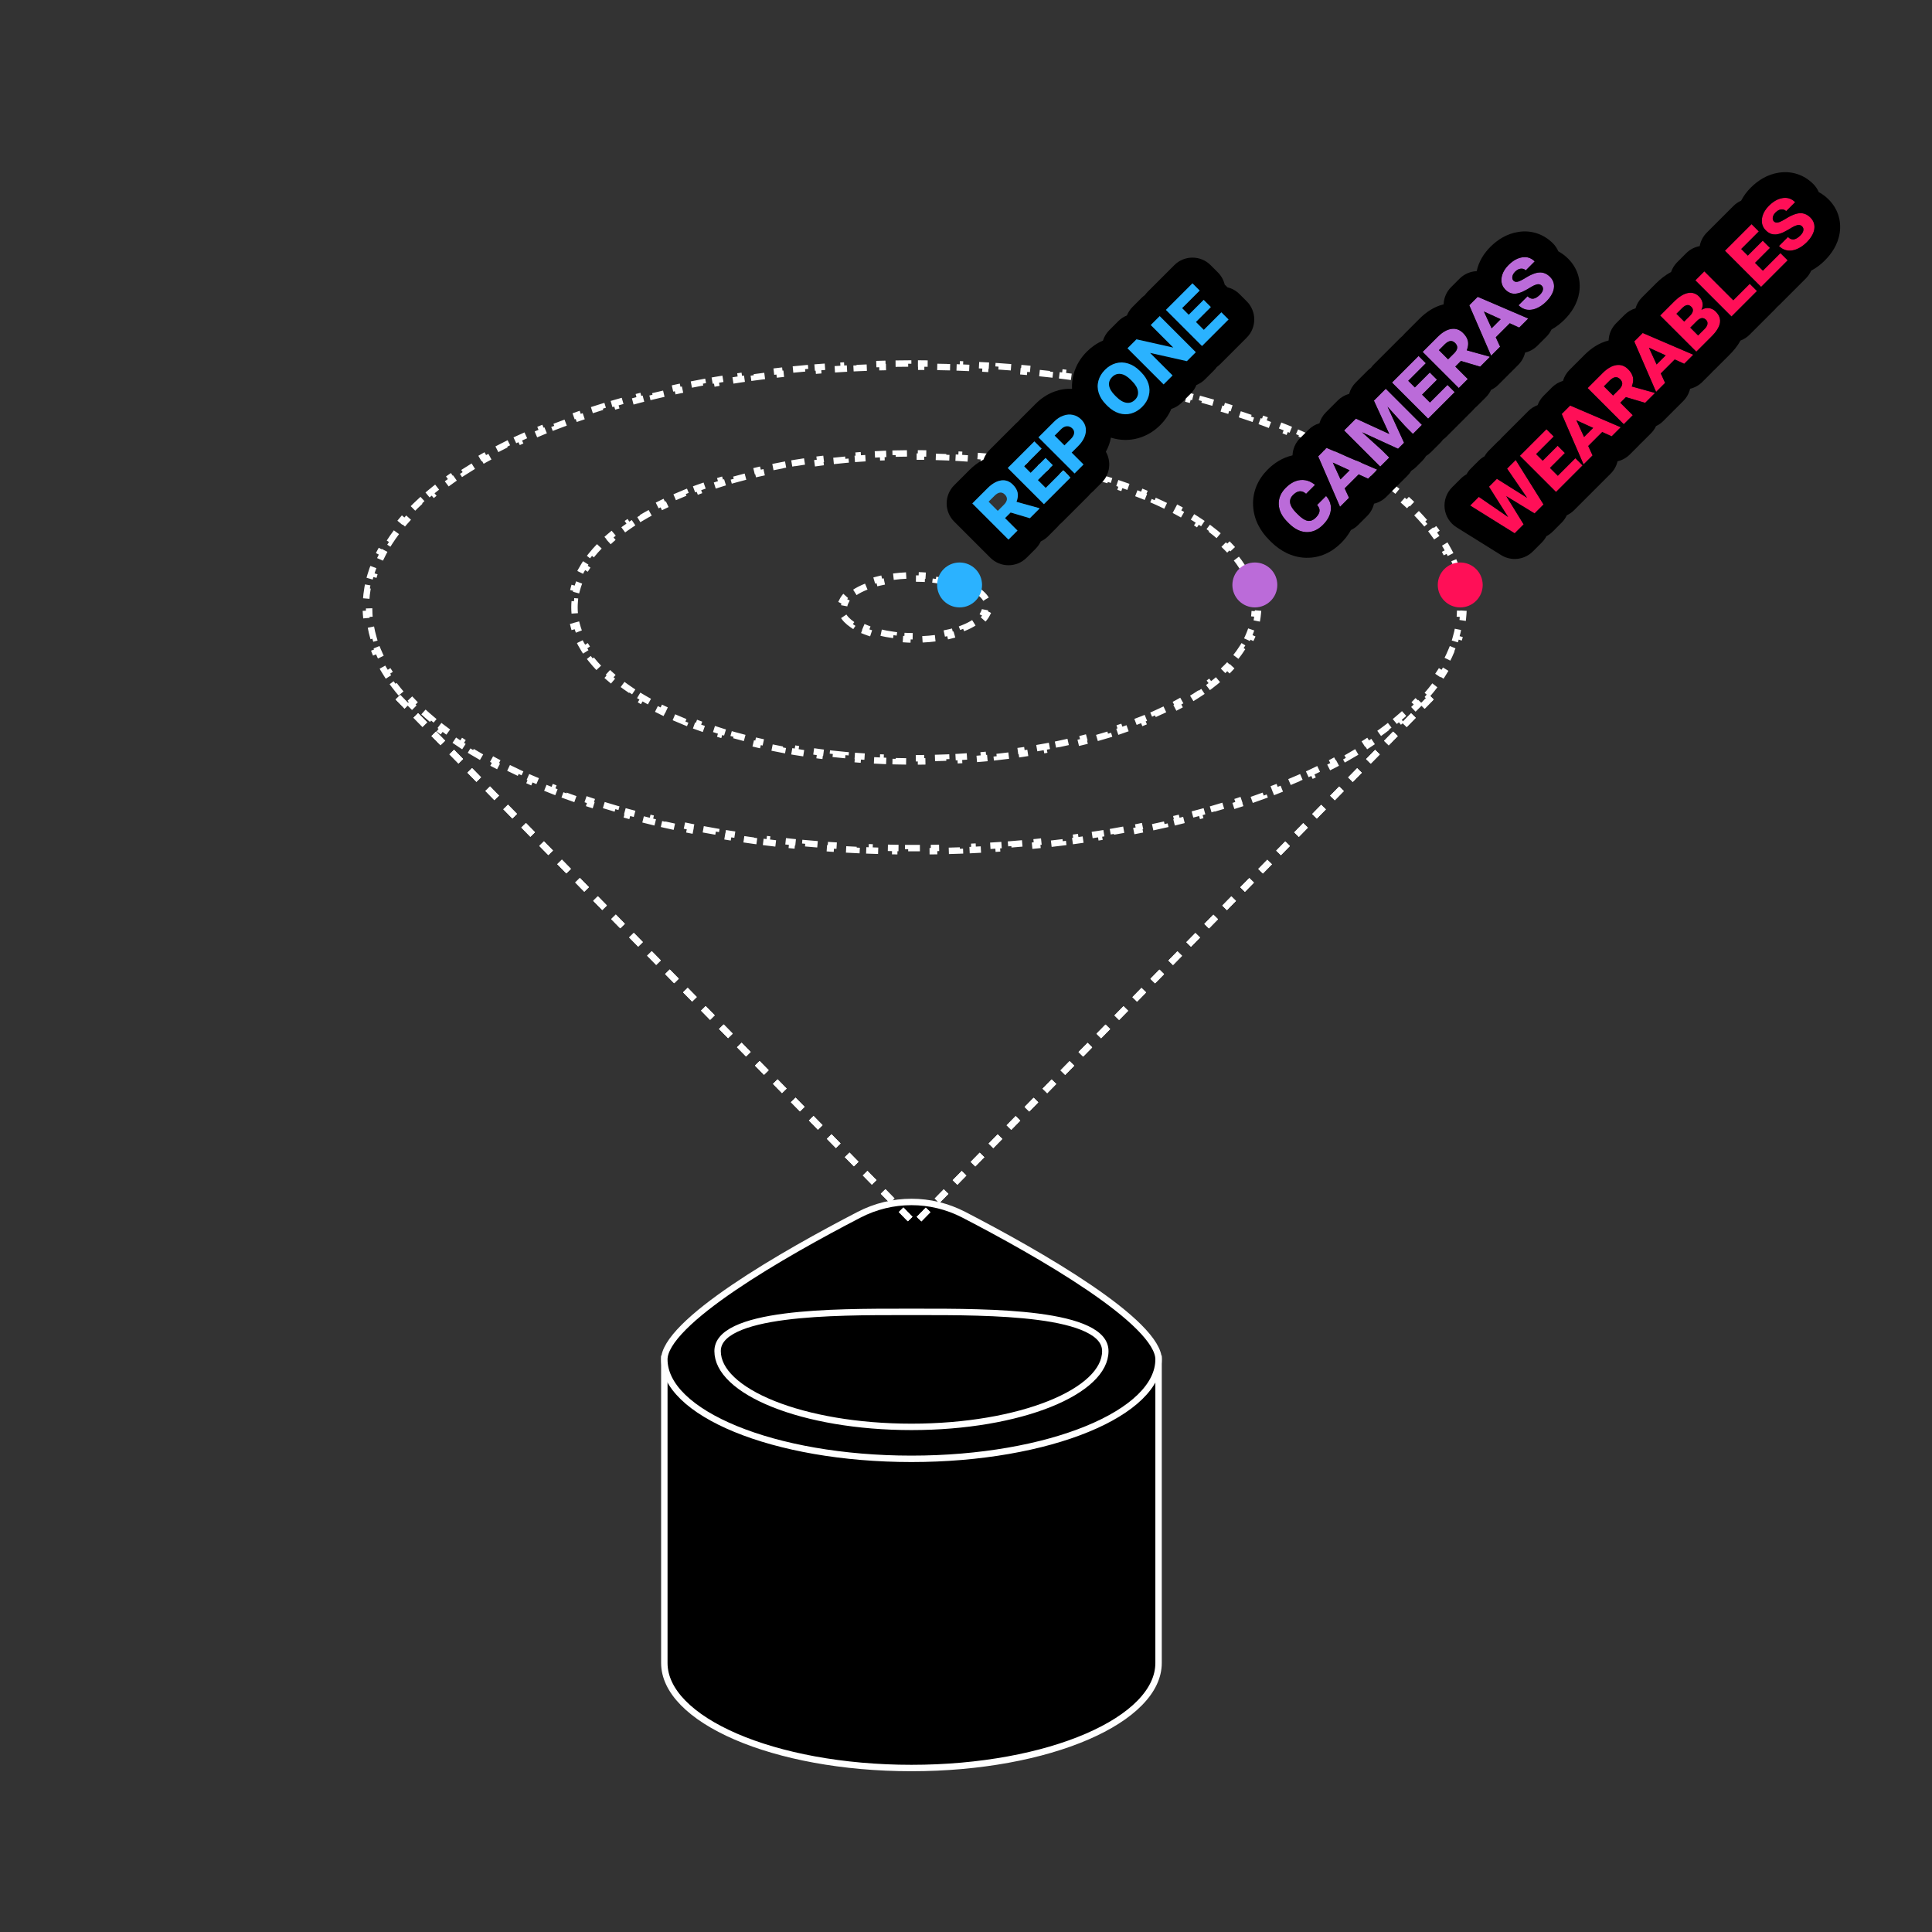 <svg width="250" height="250" viewBox="0 0 250 250" fill="none" xmlns="http://www.w3.org/2000/svg">
<rect x="0" y="0" width="250" height="250" fill="#333333" stroke="none"/>
<path d="M149.918 215.187C149.918 216.982 149.078 218.726 147.49 220.349C145.901 221.975 143.581 223.458 140.681 224.712C134.882 227.219 126.843 228.781 117.941 228.781C109.039 228.781 100.999 227.219 95.201 224.712C92.301 223.458 89.981 221.975 88.391 220.349C86.804 218.726 85.964 216.982 85.964 215.187V175.819H149.918V215.187Z" fill="black" stroke="white" stroke-width="0.831"/>
<path d="M149.918 175.9C149.918 177.587 149.086 179.234 147.498 180.774C145.91 182.315 143.589 183.721 140.688 184.911C134.887 187.291 126.845 188.772 117.941 188.772C109.036 188.772 100.994 187.291 95.194 184.911C92.293 183.721 89.972 182.315 88.383 180.774C86.796 179.234 85.964 177.587 85.964 175.9C85.964 175.361 86.174 174.734 86.606 174.021C87.036 173.312 87.67 172.545 88.476 171.736C90.088 170.119 92.348 168.375 94.922 166.625C100.066 163.129 106.403 159.653 111.159 157.19C115.427 154.979 120.455 154.979 124.723 157.19C129.479 159.653 135.816 163.129 140.96 166.625C143.534 168.375 145.794 170.119 147.406 171.736C148.212 172.545 148.846 173.312 149.276 174.021C149.708 174.734 149.918 175.361 149.918 175.9Z" fill="black" stroke="white" stroke-width="0.831"/>
<path d="M143.026 174.831C143.026 176.092 142.391 177.334 141.152 178.508C139.912 179.683 138.097 180.76 135.818 181.673C131.264 183.499 124.944 184.637 117.942 184.637C110.939 184.637 104.619 183.499 100.065 181.673C97.786 180.76 95.971 179.683 94.731 178.508C93.492 177.334 92.857 176.092 92.857 174.831C92.857 173.659 93.66 172.719 95.232 171.966C96.8 171.216 99.019 170.713 101.584 170.382C106.444 169.753 112.404 169.756 117.179 169.757C117.437 169.758 117.691 169.758 117.942 169.758C118.192 169.758 118.446 169.758 118.704 169.757C123.479 169.756 129.439 169.753 134.299 170.382C136.864 170.713 139.083 171.216 140.651 171.966C142.223 172.719 143.026 173.659 143.026 174.831Z" fill="black" stroke="white" stroke-width="0.831"/>
<path d="M126.413 76.367C127.005 76.77 127.441 77.221 127.685 77.703L127.314 77.89C127.434 78.127 127.492 78.363 127.492 78.599C127.492 78.835 127.434 79.071 127.314 79.307L127.685 79.495C127.441 79.977 127.005 80.427 126.413 80.83L126.179 80.487C125.747 80.781 125.218 81.054 124.605 81.295L124.757 81.681C124.216 81.894 123.62 82.079 122.978 82.234L122.881 81.83C122.319 81.966 121.719 82.077 121.091 82.16L121.145 82.572C120.549 82.651 119.928 82.705 119.288 82.732L119.271 82.317C118.97 82.33 118.665 82.336 118.356 82.336C118.047 82.336 117.742 82.33 117.442 82.317L117.424 82.732C116.785 82.705 116.163 82.651 115.567 82.572L115.622 82.16C114.993 82.077 114.394 81.966 113.832 81.83L113.734 82.234C113.093 82.079 112.496 81.894 111.956 81.681L112.107 81.295C111.495 81.054 110.965 80.781 110.533 80.487L110.3 80.83C109.708 80.427 109.271 79.977 109.028 79.495L109.398 79.307C109.279 79.071 109.22 78.835 109.22 78.599C109.22 78.363 109.279 78.127 109.398 77.89L109.028 77.703C109.271 77.221 109.708 76.77 110.3 76.367L110.533 76.71C110.965 76.416 111.495 76.144 112.107 75.903L111.956 75.516C112.496 75.304 113.093 75.118 113.734 74.964L113.832 75.367C114.394 75.232 114.993 75.121 115.622 75.037L115.567 74.626C116.163 74.547 116.785 74.492 117.424 74.465L117.442 74.88C117.742 74.868 118.047 74.861 118.356 74.861C118.665 74.861 118.97 74.868 119.271 74.88L119.288 74.465C119.928 74.492 120.549 74.547 121.145 74.626L121.091 75.037C121.719 75.121 122.319 75.232 122.881 75.367L122.978 74.964C123.62 75.118 124.216 75.304 124.757 75.516L124.605 75.903C125.218 76.144 125.747 76.416 126.179 76.71L126.413 76.367Z" stroke="white" stroke-width="0.831" stroke-dasharray="1.66 1.66"/>
<path d="M162.465 76.172C162.609 76.702 162.706 77.238 162.755 77.78L162.341 77.817C162.364 78.076 162.376 78.337 162.376 78.599C162.376 78.86 162.364 79.121 162.341 79.38L162.755 79.417C162.706 79.959 162.609 80.496 162.465 81.026L162.064 80.917C161.93 81.415 161.752 81.909 161.532 82.396L161.911 82.567C161.692 83.053 161.434 83.532 161.138 84.005L160.786 83.784C160.512 84.222 160.203 84.654 159.862 85.081L160.186 85.34C159.854 85.755 159.492 86.163 159.102 86.564L158.804 86.275C158.442 86.647 158.053 87.014 157.64 87.375L157.913 87.688C157.512 88.039 157.088 88.384 156.642 88.722L156.391 88.392C155.972 88.71 155.533 89.023 155.075 89.33L155.306 89.675C154.862 89.972 154.4 90.265 153.921 90.551L153.708 90.194C153.254 90.466 152.785 90.731 152.301 90.992L152.498 91.358C152.026 91.612 151.54 91.86 151.041 92.103L150.859 91.73C150.381 91.963 149.89 92.19 149.387 92.413L149.555 92.793C149.063 93.01 148.56 93.223 148.046 93.43L147.891 93.045C147.395 93.245 146.889 93.439 146.373 93.629L146.517 94.019C146.01 94.205 145.495 94.386 144.971 94.563L144.838 94.169C144.331 94.34 143.815 94.505 143.292 94.666L143.413 95.063C142.898 95.221 142.374 95.375 141.844 95.523L141.732 95.123C141.215 95.268 140.691 95.408 140.16 95.543L140.262 95.946C139.738 96.079 139.208 96.208 138.671 96.332L138.577 95.927C138.053 96.048 137.522 96.165 136.985 96.277L137.07 96.683C136.54 96.794 136.003 96.9 135.461 97.002L135.385 96.594C134.855 96.693 134.32 96.787 133.78 96.878L133.849 97.287C133.315 97.376 132.776 97.461 132.233 97.541L132.173 97.13C131.639 97.209 131.101 97.283 130.558 97.353L130.611 97.764C130.073 97.834 129.53 97.898 128.983 97.959L128.938 97.546C128.4 97.605 127.859 97.66 127.313 97.71L127.351 98.124C126.812 98.173 126.269 98.219 125.722 98.26L125.691 97.846C125.152 97.886 124.61 97.922 124.065 97.953L124.089 98.368C123.546 98.399 123 98.426 122.452 98.449L122.435 98.034C121.894 98.056 121.35 98.074 120.803 98.087L120.813 98.502C120.271 98.516 119.726 98.525 119.178 98.529L119.175 98.114C118.902 98.116 118.63 98.117 118.356 98.117C118.083 98.117 117.81 98.116 117.537 98.114L117.534 98.529C116.986 98.525 116.441 98.516 115.899 98.502L115.909 98.087C115.362 98.074 114.819 98.056 114.278 98.034L114.261 98.449C113.712 98.426 113.166 98.399 112.623 98.368L112.647 97.953C112.102 97.922 111.56 97.886 111.021 97.846L110.99 98.26C110.443 98.219 109.9 98.173 109.361 98.124L109.399 97.71C108.854 97.66 108.312 97.605 107.774 97.546L107.729 97.959C107.182 97.898 106.639 97.834 106.101 97.764L106.154 97.353C105.611 97.283 105.073 97.209 104.54 97.13L104.479 97.541C103.936 97.461 103.397 97.376 102.863 97.287L102.932 96.878C102.392 96.787 101.857 96.693 101.327 96.594L101.251 97.002C100.709 96.9 100.173 96.794 99.642 96.683L99.727 96.277C99.19 96.165 98.659 96.048 98.135 95.927L98.041 96.332C97.504 96.208 96.974 96.079 96.45 95.946L96.552 95.543C96.021 95.408 95.497 95.268 94.981 95.123L94.869 95.523C94.338 95.375 93.814 95.221 93.299 95.063L93.421 94.666C92.897 94.505 92.381 94.34 91.874 94.169L91.742 94.563C91.217 94.386 90.702 94.205 90.196 94.019L90.339 93.629C89.823 93.439 89.317 93.245 88.822 93.045L88.666 93.43C88.152 93.223 87.649 93.01 87.157 92.793L87.325 92.413C86.822 92.19 86.332 91.963 85.853 91.73L85.672 92.103C85.172 91.86 84.686 91.612 84.214 91.358L84.411 90.992C83.927 90.731 83.458 90.466 83.004 90.194L82.791 90.551C82.312 90.265 81.851 89.972 81.406 89.675L81.637 89.33C81.179 89.023 80.74 88.71 80.321 88.392L80.07 88.722C79.624 88.384 79.2 88.039 78.799 87.688L79.072 87.375C78.659 87.014 78.271 86.647 77.908 86.275L77.611 86.564C77.22 86.163 76.858 85.755 76.526 85.34L76.85 85.081C76.509 84.654 76.201 84.222 75.927 83.784L75.575 84.005C75.278 83.532 75.02 83.053 74.801 82.567L75.18 82.396C74.96 81.908 74.782 81.415 74.648 80.917L74.247 81.026C74.103 80.496 74.007 79.959 73.958 79.417L74.371 79.38C74.348 79.121 74.336 78.86 74.336 78.599C74.336 78.337 74.348 78.076 74.371 77.817L73.958 77.78C74.007 77.238 74.103 76.702 74.247 76.172L74.648 76.28C74.782 75.782 74.96 75.289 75.18 74.801L74.801 74.631C75.02 74.144 75.278 73.665 75.575 73.192L75.927 73.413C76.201 72.976 76.509 72.543 76.85 72.117L76.526 71.857C76.858 71.443 77.22 71.034 77.611 70.633L77.908 70.923C78.271 70.55 78.659 70.183 79.072 69.822L78.799 69.509C79.2 69.158 79.624 68.813 80.07 68.475L80.321 68.806C80.74 68.487 81.179 68.175 81.637 67.868L81.406 67.523C81.851 67.225 82.312 66.933 82.791 66.647L83.004 67.003C83.458 66.732 83.927 66.466 84.411 66.206L84.214 65.84C84.686 65.586 85.172 65.337 85.672 65.094L85.853 65.468C86.332 65.235 86.822 65.007 87.325 64.785L87.157 64.405C87.649 64.187 88.152 63.975 88.666 63.767L88.822 64.153C89.317 63.953 89.823 63.758 90.339 63.568L90.196 63.178C90.702 62.992 91.217 62.811 91.742 62.635L91.874 63.028C92.381 62.858 92.897 62.692 93.421 62.532L93.299 62.135C93.814 61.976 94.338 61.823 94.869 61.674L94.981 62.074C95.497 61.929 96.021 61.789 96.552 61.654L96.45 61.252C96.974 61.118 97.504 60.99 98.041 60.866L98.135 61.27C98.659 61.149 99.19 61.032 99.727 60.92L99.642 60.514C100.173 60.403 100.709 60.297 101.251 60.196L101.327 60.604C101.857 60.505 102.392 60.41 102.932 60.32L102.863 59.91C103.397 59.821 103.936 59.736 104.479 59.657L104.54 60.067C105.073 59.989 105.611 59.914 106.154 59.845L106.101 59.433C106.64 59.364 107.182 59.299 107.729 59.239L107.774 59.652C108.312 59.592 108.854 59.538 109.399 59.487L109.361 59.074C109.9 59.024 110.443 58.979 110.99 58.938L111.021 59.352C111.56 59.312 112.102 59.276 112.647 59.244L112.623 58.83C113.166 58.798 113.712 58.771 114.261 58.749L114.278 59.164C114.819 59.142 115.362 59.124 115.909 59.11L115.899 58.695C116.441 58.682 116.986 58.673 117.534 58.669L117.537 59.084C117.81 59.082 118.083 59.08 118.356 59.08C118.63 59.08 118.903 59.082 119.175 59.084L119.178 58.669C119.726 58.673 120.271 58.682 120.813 58.695L120.803 59.11C121.35 59.124 121.894 59.142 122.435 59.164L122.452 58.749C123 58.771 123.546 58.798 124.089 58.83L124.065 59.244C124.61 59.276 125.152 59.312 125.691 59.352L125.722 58.938C126.269 58.979 126.812 59.024 127.351 59.074L127.313 59.487C127.859 59.538 128.4 59.592 128.938 59.652L128.984 59.239C129.53 59.299 130.073 59.364 130.611 59.433L130.558 59.845C131.101 59.914 131.639 59.989 132.173 60.067L132.233 59.657C132.776 59.736 133.315 59.821 133.849 59.91L133.78 60.32C134.32 60.41 134.855 60.505 135.385 60.604L135.461 60.196C136.003 60.297 136.54 60.403 137.07 60.514L136.985 60.92C137.522 61.032 138.053 61.149 138.577 61.27L138.671 60.866C139.208 60.99 139.738 61.118 140.262 61.252L140.16 61.654C140.691 61.789 141.215 61.929 141.732 62.074L141.844 61.674C142.374 61.823 142.898 61.976 143.413 62.135L143.292 62.532C143.815 62.692 144.331 62.858 144.838 63.028L144.971 62.635C145.495 62.811 146.01 62.992 146.517 63.178L146.373 63.568C146.889 63.758 147.395 63.953 147.891 64.153L148.046 63.767C148.56 63.975 149.063 64.187 149.555 64.405L149.387 64.785C149.89 65.007 150.381 65.235 150.859 65.468L151.041 65.094C151.54 65.337 152.026 65.586 152.498 65.84L152.301 66.206C152.785 66.466 153.254 66.732 153.708 67.003L153.921 66.647C154.4 66.933 154.862 67.225 155.306 67.523L155.075 67.868C155.533 68.175 155.972 68.487 156.391 68.806L156.642 68.475C157.088 68.814 157.512 69.158 157.913 69.509L157.64 69.822C158.053 70.183 158.442 70.55 158.804 70.923L159.102 70.633C159.492 71.034 159.854 71.443 160.186 71.857L159.862 72.117C160.203 72.543 160.512 72.976 160.786 73.413L161.138 73.192C161.434 73.665 161.692 74.144 161.911 74.631L161.532 74.801C161.752 75.289 161.93 75.782 162.064 76.28L162.465 76.172Z" stroke="white" stroke-width="0.831" stroke-dasharray="1.66 1.66"/>
<path d="M189.151 76.104C189.247 76.653 189.312 77.206 189.345 77.762L188.93 77.786C188.946 78.056 188.954 78.327 188.954 78.599C188.954 78.871 188.946 79.141 188.93 79.411L189.345 79.436C189.312 79.992 189.247 80.545 189.151 81.094L188.742 81.022C188.648 81.552 188.525 82.079 188.371 82.602L188.77 82.719C188.614 83.248 188.43 83.773 188.216 84.294L187.832 84.136C187.629 84.633 187.398 85.125 187.141 85.614L187.509 85.807C187.254 86.292 186.973 86.773 186.668 87.25L186.319 87.026C186.029 87.478 185.717 87.927 185.382 88.372L185.714 88.621C185.384 89.059 185.034 89.493 184.663 89.921L184.349 89.65C183.996 90.058 183.623 90.462 183.232 90.863L183.529 91.153C183.145 91.546 182.744 91.935 182.326 92.32L182.044 92.014C181.647 92.379 181.234 92.741 180.805 93.099L181.071 93.418C180.651 93.768 180.216 94.115 179.768 94.457L179.516 94.127C179.084 94.457 178.639 94.783 178.18 95.105L178.419 95.445C177.968 95.761 177.505 96.075 177.029 96.384L176.803 96.036C176.346 96.332 175.879 96.626 175.4 96.915L175.615 97.271C175.145 97.555 174.665 97.835 174.175 98.111L173.971 97.75C173.494 98.019 173.007 98.285 172.511 98.547L172.705 98.914C172.217 99.171 171.72 99.425 171.214 99.676L171.03 99.304C170.541 99.546 170.043 99.785 169.537 100.02L169.713 100.396C169.211 100.63 168.702 100.86 168.185 101.086L168.018 100.706C167.516 100.926 167.006 101.142 166.489 101.355L166.647 101.739C166.138 101.949 165.622 102.156 165.098 102.36L164.948 101.973C164.433 102.173 163.911 102.37 163.382 102.564L163.525 102.954C163.01 103.143 162.488 103.329 161.96 103.512L161.824 103.119C161.303 103.3 160.776 103.477 160.243 103.651L160.372 104.046C159.847 104.217 159.316 104.386 158.78 104.551L158.658 104.154C158.132 104.316 157.6 104.475 157.064 104.631L157.18 105.03C156.647 105.185 156.11 105.337 155.568 105.485L155.458 105.085C154.927 105.23 154.392 105.372 153.853 105.512L153.957 105.914C153.418 106.053 152.875 106.188 152.328 106.321L152.23 105.918C151.696 106.047 151.158 106.174 150.616 106.297L150.708 106.702C150.165 106.826 149.619 106.946 149.068 107.064L148.981 106.658C148.444 106.773 147.902 106.885 147.357 106.993L147.438 107.401C146.893 107.51 146.344 107.616 145.791 107.719L145.715 107.31C145.173 107.411 144.629 107.509 144.081 107.604L144.152 108.013C143.603 108.108 143.052 108.201 142.497 108.29L142.432 107.88C141.887 107.967 141.34 108.052 140.79 108.133L140.851 108.544C140.3 108.626 139.747 108.704 139.191 108.78L139.135 108.369C138.588 108.443 138.039 108.515 137.487 108.583L137.538 108.995C136.986 109.064 136.43 109.13 135.873 109.193L135.826 108.78C135.278 108.842 134.727 108.901 134.174 108.957L134.216 109.37C133.662 109.426 133.105 109.48 132.546 109.53L132.509 109.116C131.959 109.166 131.407 109.213 130.853 109.256L130.886 109.67C130.331 109.714 129.773 109.756 129.213 109.794L129.185 109.379C128.634 109.417 128.081 109.452 127.527 109.483L127.551 109.898C126.995 109.93 126.437 109.959 125.877 109.985L125.857 109.57C125.305 109.596 124.751 109.619 124.196 109.639L124.211 110.054C123.655 110.075 123.097 110.092 122.537 110.106L122.527 109.691C121.973 109.706 121.418 109.717 120.862 109.726L120.868 110.141C120.312 110.149 119.755 110.155 119.196 110.158L119.194 109.743C118.915 109.744 118.636 109.745 118.356 109.745C118.077 109.745 117.797 109.744 117.519 109.743L117.516 110.158C116.957 110.155 116.4 110.149 115.844 110.141L115.851 109.726C115.294 109.717 114.739 109.706 114.186 109.691L114.175 110.106C113.615 110.092 113.057 110.075 112.501 110.054L112.516 109.639C111.961 109.619 111.407 109.596 110.855 109.57L110.835 109.985C110.275 109.959 109.718 109.93 109.162 109.898L109.185 109.483C108.631 109.452 108.078 109.417 107.528 109.379L107.499 109.794C106.939 109.756 106.382 109.714 105.826 109.67L105.859 109.256C105.305 109.213 104.753 109.166 104.203 109.116L104.166 109.53C103.607 109.48 103.05 109.426 102.496 109.37L102.538 108.957C101.985 108.901 101.434 108.842 100.886 108.78L100.839 109.193C100.282 109.13 99.727 109.064 99.174 108.995L99.225 108.583C98.673 108.515 98.124 108.443 97.578 108.369L97.522 108.78C96.965 108.704 96.412 108.626 95.862 108.544L95.922 108.133C95.372 108.052 94.825 107.967 94.281 107.88L94.215 108.29C93.66 108.201 93.109 108.108 92.561 108.013L92.632 107.604C92.083 107.509 91.539 107.411 90.997 107.31L90.921 107.719C90.368 107.616 89.819 107.51 89.274 107.401L89.355 106.993C88.81 106.885 88.269 106.773 87.731 106.658L87.644 107.064C87.094 106.946 86.547 106.826 86.004 106.702L86.097 106.297C85.554 106.174 85.016 106.047 84.482 105.918L84.384 106.321C83.837 106.188 83.294 106.053 82.756 105.914L82.859 105.512C82.32 105.372 81.785 105.23 81.254 105.085L81.145 105.485C80.602 105.337 80.065 105.185 79.532 105.03L79.648 104.631C79.112 104.475 78.58 104.316 78.054 104.154L77.932 104.551C77.396 104.386 76.865 104.217 76.34 104.046L76.469 103.651C75.936 103.477 75.409 103.3 74.888 103.119L74.752 103.512C74.224 103.329 73.702 103.143 73.187 102.954L73.33 102.564C72.801 102.37 72.279 102.173 71.764 101.973L71.614 102.36C71.091 102.156 70.574 101.949 70.065 101.739L70.223 101.355C69.706 101.142 69.196 100.926 68.694 100.706L68.528 101.086C68.01 100.86 67.501 100.63 66.999 100.396L67.175 100.02C66.669 99.785 66.171 99.546 65.682 99.304L65.498 99.676C64.992 99.425 64.495 99.171 64.007 98.914L64.201 98.547C63.705 98.285 63.218 98.019 62.741 97.75L62.537 98.111C62.047 97.835 61.567 97.555 61.097 97.271L61.312 96.915C60.833 96.626 60.366 96.332 59.909 96.036L59.683 96.384C59.208 96.075 58.744 95.761 58.293 95.445L58.532 95.105C58.074 94.783 57.628 94.457 57.196 94.127L56.944 94.457C56.496 94.115 56.061 93.768 55.641 93.418L55.907 93.099C55.478 92.741 55.065 92.379 54.668 92.014L54.387 92.32C53.968 91.935 53.567 91.546 53.183 91.153L53.48 90.863C53.089 90.462 52.717 90.058 52.363 89.65L52.049 89.921C51.678 89.493 51.328 89.059 50.998 88.621L51.33 88.372C50.995 87.927 50.683 87.478 50.394 87.026L50.044 87.25C49.739 86.774 49.458 86.292 49.203 85.807L49.571 85.614C49.314 85.125 49.084 84.633 48.88 84.136L48.496 84.294C48.282 83.773 48.098 83.248 47.942 82.719L48.341 82.602C48.187 82.079 48.064 81.552 47.97 81.022L47.561 81.094C47.465 80.545 47.4 79.992 47.367 79.436L47.782 79.411C47.766 79.141 47.758 78.871 47.758 78.599C47.758 78.327 47.766 78.056 47.782 77.786L47.367 77.762C47.4 77.206 47.465 76.653 47.561 76.104L47.97 76.176C48.064 75.646 48.187 75.119 48.341 74.596L47.942 74.479C48.098 73.949 48.282 73.424 48.496 72.903L48.88 73.061C49.084 72.565 49.314 72.073 49.571 71.584L49.203 71.391C49.458 70.905 49.739 70.424 50.044 69.947L50.394 70.171C50.683 69.719 50.995 69.27 51.33 68.826L50.998 68.576C51.328 68.138 51.678 67.705 52.049 67.276L52.363 67.548C52.717 67.14 53.089 66.735 53.48 66.335L53.183 66.045C53.567 65.651 53.968 65.262 54.387 64.878L54.668 65.183C55.065 64.818 55.478 64.457 55.907 64.099L55.641 63.78C56.061 63.429 56.496 63.083 56.944 62.74L57.196 63.071C57.628 62.741 58.074 62.415 58.532 62.093L58.293 61.753C58.744 61.436 59.208 61.123 59.683 60.814L59.909 61.162C60.366 60.865 60.833 60.572 61.312 60.282L61.097 59.927C61.567 59.643 62.047 59.363 62.537 59.086L62.741 59.448C63.218 59.179 63.705 58.913 64.201 58.651L64.007 58.283C64.495 58.026 64.992 57.772 65.498 57.522L65.682 57.894C66.171 57.652 66.669 57.413 67.175 57.178L66.999 56.801C67.501 56.568 68.01 56.338 68.528 56.111L68.694 56.492C69.196 56.272 69.706 56.055 70.223 55.842L70.065 55.458C70.574 55.248 71.091 55.041 71.614 54.838L71.764 55.225C72.279 55.025 72.801 54.828 73.33 54.634L73.187 54.244C73.702 54.055 74.224 53.869 74.752 53.686L74.888 54.078C75.409 53.898 75.936 53.721 76.469 53.547L76.34 53.152C76.865 52.98 77.396 52.812 77.932 52.647L78.054 53.043C78.58 52.881 79.112 52.722 79.648 52.566L79.532 52.167C80.065 52.013 80.602 51.861 81.145 51.712L81.254 52.113C81.785 51.967 82.32 51.825 82.859 51.686L82.756 51.284C83.294 51.145 83.837 51.009 84.384 50.876L84.482 51.28C85.016 51.15 85.554 51.024 86.097 50.9L86.004 50.495C86.547 50.372 87.094 50.251 87.644 50.133L87.731 50.54C88.269 50.425 88.81 50.313 89.355 50.204L89.274 49.797C89.819 49.688 90.368 49.582 90.921 49.479L90.997 49.887C91.539 49.786 92.083 49.688 92.632 49.593L92.561 49.184C93.109 49.089 93.66 48.997 94.215 48.908L94.281 49.318C94.825 49.23 95.372 49.146 95.922 49.064L95.862 48.654C96.412 48.572 96.965 48.493 97.522 48.417L97.578 48.829C98.124 48.755 98.673 48.683 99.225 48.614L99.174 48.202C99.727 48.133 100.282 48.068 100.839 48.005L100.886 48.417C101.434 48.356 101.985 48.297 102.538 48.24L102.496 47.827C103.05 47.771 103.607 47.718 104.166 47.667L104.203 48.081C104.753 48.032 105.305 47.985 105.859 47.941L105.826 47.527C106.382 47.483 106.939 47.442 107.499 47.404L107.528 47.818C108.078 47.781 108.631 47.746 109.185 47.714L109.162 47.299C109.717 47.267 110.275 47.238 110.835 47.212L110.855 47.627C111.407 47.601 111.961 47.578 112.516 47.558L112.501 47.143C113.057 47.123 113.615 47.105 114.175 47.091L114.186 47.506C114.739 47.492 115.294 47.48 115.85 47.472L115.844 47.057C116.4 47.048 116.957 47.042 117.516 47.039L117.519 47.455C117.797 47.453 118.076 47.453 118.356 47.453C118.636 47.453 118.915 47.453 119.194 47.455L119.196 47.039C119.755 47.042 120.312 47.048 120.868 47.057L120.862 47.472C121.418 47.48 121.973 47.492 122.527 47.506L122.537 47.091C123.097 47.105 123.655 47.123 124.211 47.143L124.196 47.558C124.751 47.578 125.305 47.601 125.857 47.627L125.877 47.212C126.437 47.238 126.995 47.267 127.551 47.299L127.527 47.714C128.081 47.746 128.634 47.781 129.185 47.818L129.213 47.404C129.773 47.442 130.331 47.483 130.886 47.527L130.853 47.941C131.407 47.985 131.959 48.032 132.509 48.081L132.546 47.667C133.105 47.718 133.662 47.771 134.216 47.827L134.174 48.24C134.727 48.297 135.278 48.356 135.826 48.417L135.873 48.005C136.43 48.068 136.986 48.133 137.538 48.202L137.487 48.614C138.039 48.683 138.588 48.755 139.135 48.829L139.191 48.417C139.747 48.493 140.3 48.572 140.851 48.654L140.79 49.064C141.34 49.146 141.887 49.23 142.432 49.318L142.497 48.908C143.052 48.997 143.603 49.089 144.152 49.184L144.081 49.593C144.629 49.688 145.173 49.786 145.715 49.887L145.791 49.479C146.344 49.582 146.893 49.688 147.438 49.797L147.357 50.204C147.902 50.313 148.444 50.425 148.981 50.54L149.068 50.133C149.619 50.251 150.165 50.372 150.708 50.495L150.616 50.9C151.158 51.024 151.696 51.15 152.23 51.28L152.328 50.876C152.875 51.009 153.418 51.145 153.957 51.284L153.853 51.686C154.392 51.825 154.927 51.967 155.458 52.113L155.568 51.712C156.11 51.861 156.647 52.013 157.18 52.167L157.064 52.566C157.6 52.722 158.132 52.881 158.658 53.043L158.78 52.647C159.316 52.812 159.847 52.98 160.372 53.152L160.243 53.546C160.776 53.721 161.303 53.898 161.824 54.078L161.96 53.686C162.488 53.869 163.01 54.055 163.525 54.244L163.382 54.634C163.911 54.828 164.433 55.025 164.948 55.225L165.098 54.838C165.622 55.041 166.138 55.248 166.647 55.458L166.489 55.842C167.006 56.055 167.516 56.272 168.018 56.492L168.185 56.111C168.702 56.338 169.211 56.568 169.713 56.801L169.537 57.178C170.043 57.413 170.541 57.652 171.03 57.894L171.214 57.522C171.72 57.772 172.217 58.026 172.705 58.283L172.511 58.651C173.007 58.913 173.494 59.179 173.971 59.448L174.175 59.086C174.665 59.363 175.145 59.643 175.615 59.927L175.4 60.282C175.879 60.572 176.346 60.865 176.803 61.162L177.029 60.814C177.505 61.123 177.968 61.436 178.419 61.753L178.18 62.093C178.639 62.415 179.084 62.741 179.516 63.071L179.768 62.74C180.216 63.083 180.651 63.429 181.071 63.78L180.805 64.099C181.234 64.457 181.647 64.818 182.044 65.183L182.326 64.878C182.744 65.262 183.145 65.651 183.529 66.045L183.232 66.335C183.623 66.735 183.996 67.14 184.349 67.548L184.663 67.276C185.034 67.705 185.384 68.138 185.714 68.576L185.382 68.826C185.717 69.27 186.029 69.719 186.319 70.171L186.668 69.947C186.973 70.424 187.254 70.905 187.509 71.391L187.141 71.584C187.398 72.073 187.629 72.565 187.832 73.061L188.216 72.903C188.43 73.424 188.614 73.949 188.77 74.479L188.371 74.596C188.525 75.119 188.648 75.646 188.742 76.176L189.151 76.104Z" stroke="white" stroke-width="0.831" stroke-dasharray="1.66 1.66"/>
<circle r="2.907" transform="matrix(-1 0 0 1 124.17 75.692)" fill="#2BB2FF"/>
<circle cx="162.376" cy="75.692" r="2.907" fill="#BB6BD9"/>
<circle cx="188.954" cy="75.692" r="2.907" fill="#FF0F57"/>
<path fill-rule="evenodd" clip-rule="evenodd" d="M131.677 63.742C131.66 63.663 131.636 63.585 131.607 63.507C131.559 63.382 131.495 63.259 131.415 63.136C131.394 63.105 131.373 63.074 131.35 63.043C131.3 62.974 131.244 62.906 131.184 62.838C131.145 62.795 131.105 62.752 131.063 62.71C131.049 62.696 131.035 62.682 131.021 62.669C130.863 62.519 130.698 62.401 130.525 62.316C130.275 62.194 130.009 62.139 129.727 62.152C129.662 62.155 129.596 62.162 129.529 62.172C129.087 62.237 128.64 62.451 128.189 62.814C128.148 62.847 128.106 62.882 128.065 62.917C127.967 63.002 127.869 63.093 127.77 63.192L125.819 65.143L130.496 69.82L131.661 68.656L130.047 67.042L130.773 66.315L133.263 67.054L134.515 65.801L134.467 65.753L131.532 64.938C131.609 64.74 131.662 64.551 131.689 64.372C131.698 64.315 131.704 64.26 131.708 64.205C131.711 64.16 131.713 64.116 131.713 64.073C131.712 64.019 131.71 63.966 131.704 63.914C131.698 63.855 131.689 63.798 131.677 63.742ZM135.081 65.235L138.518 61.798L137.586 60.867L135.314 63.139L134.298 62.124L136.229 60.193L135.294 59.257L133.363 61.188L132.508 60.333L134.784 58.057L133.845 57.117L130.404 60.558L135.081 65.235ZM127.266 59.465C126.544 59.838 125.93 60.333 125.421 60.842L123.47 62.794C122.173 64.091 122.173 66.195 123.47 67.492L128.147 72.169C129.445 73.467 131.548 73.467 132.846 72.169L134.01 71.005C134.291 70.723 134.512 70.404 134.671 70.063C135.015 69.902 135.334 69.68 135.612 69.403L136.864 68.15C136.96 68.055 137.049 67.954 137.131 67.85C137.234 67.769 137.335 67.68 137.43 67.584L140.867 64.148C140.957 64.058 141.04 63.965 141.117 63.868C141.214 63.791 141.307 63.707 141.397 63.618L142.561 62.453C143.645 61.37 143.824 59.724 143.097 58.454C143.401 57.906 143.634 57.297 143.753 56.626C143.774 56.633 143.795 56.64 143.816 56.646L143.826 56.65C144.947 56.997 146.121 57.025 147.27 56.705L147.281 56.702C148.408 56.384 149.367 55.776 150.149 54.994C150.741 54.402 151.231 53.707 151.569 52.915C152.063 52.76 152.528 52.487 152.919 52.096L154.084 50.931C154.412 50.603 154.657 50.224 154.819 49.818C155.229 49.654 155.608 49.407 155.93 49.084L157.091 47.924C157.227 47.788 157.349 47.643 157.456 47.491C157.608 47.383 157.753 47.261 157.89 47.125L161.326 43.689C162.624 42.391 162.624 40.288 161.326 38.99L160.395 38.059C159.948 37.612 159.406 37.319 158.833 37.18L158.474 36.82C158.336 36.244 158.042 35.698 157.592 35.248L156.653 34.309C155.356 33.012 153.252 33.012 151.955 34.309L148.514 37.75C148.378 37.886 148.256 38.031 148.148 38.183C147.996 38.291 147.851 38.413 147.715 38.549L146.555 39.709C146.227 40.037 145.982 40.417 145.819 40.822C145.409 40.986 145.03 41.233 144.708 41.556L143.544 42.72C143.152 43.112 142.878 43.578 142.723 44.073C141.926 44.412 141.23 44.905 140.637 45.498C139.846 46.289 139.231 47.265 138.923 48.419C138.752 49.052 138.687 49.691 138.722 50.323C137.922 50.274 137.147 50.406 136.428 50.674C135.477 51.024 134.677 51.586 134.017 52.247L132.021 54.242C131.933 54.331 131.85 54.424 131.773 54.52C131.677 54.596 131.584 54.679 131.496 54.768L128.055 58.209C127.688 58.575 127.425 59.006 127.266 59.465ZM137.582 53.789C137.29 53.896 137.01 54.054 136.741 54.264C136.621 54.357 136.504 54.46 136.389 54.574C136.385 54.577 136.382 54.581 136.378 54.584C136.374 54.588 136.37 54.592 136.366 54.596M138.116 60.337L139.048 61.269ZM137.582 53.789C137.725 53.736 137.867 53.696 138.007 53.67ZM137.817 57.553L138.029 57.341Z" fill="black"/>
<path d="M130.773 66.315L130.047 67.042L131.661 68.656L130.496 69.82L125.819 65.143L127.77 63.192C128.364 62.597 128.951 62.258 129.529 62.172C130.104 62.084 130.615 62.263 131.062 62.71C131.394 63.042 131.599 63.386 131.677 63.742C131.754 64.092 131.706 64.491 131.532 64.938L134.467 65.753L134.515 65.801L133.262 67.054L130.773 66.315ZM129.111 66.106L129.898 65.32C130.383 64.835 130.425 64.393 130.027 63.995C129.633 63.601 129.183 63.657 128.678 64.163L127.923 64.918L129.111 66.106Z" fill="#2AB2FF"/>
<path d="M136.229 60.193L134.298 62.124L135.314 63.139L137.586 60.867L138.518 61.799L135.081 65.235L130.404 60.558L133.845 57.117L134.784 58.057L132.508 60.333L133.363 61.188L135.294 59.257L136.229 60.193Z" fill="#2AB2FF"/>
<path d="M138.674 58.567L140.212 60.104L139.048 61.269L134.37 56.592L136.366 54.596C136.746 54.216 137.151 53.947 137.582 53.789C138.011 53.629 138.428 53.594 138.835 53.685C139.244 53.773 139.606 53.974 139.919 54.287C140.382 54.75 140.576 55.295 140.501 55.921C140.423 56.545 140.085 57.156 139.485 57.756L138.674 58.567ZM137.739 57.631L138.57 56.8C138.816 56.554 138.955 56.313 138.987 56.078C139.022 55.839 138.95 55.631 138.771 55.451C138.565 55.245 138.33 55.148 138.068 55.158C137.808 55.166 137.558 55.288 137.317 55.524L136.474 56.367L137.739 57.631Z" fill="#2AB2FF"/>
<path d="M147.663 48.164C148.121 48.622 148.435 49.116 148.607 49.646C148.778 50.176 148.791 50.703 148.647 51.228C148.505 51.75 148.223 52.222 147.8 52.645C147.374 53.071 146.9 53.357 146.379 53.504C145.859 53.649 145.336 53.639 144.809 53.476C144.279 53.31 143.786 53.002 143.331 52.553L143.123 52.344C142.662 51.883 142.346 51.388 142.175 50.858C142.004 50.328 141.989 49.803 142.131 49.281C142.27 48.756 142.555 48.278 142.986 47.847C143.409 47.425 143.879 47.142 144.395 47C144.915 46.856 145.44 46.868 145.973 47.036C146.506 47.2 147.001 47.508 147.459 47.96L147.663 48.164ZM146.314 49.144C145.87 48.7 145.439 48.448 145.022 48.389C144.607 48.328 144.239 48.458 143.918 48.779C143.586 49.111 143.452 49.483 143.516 49.895C143.583 50.304 143.839 50.731 144.283 51.176L144.468 51.36C144.904 51.797 145.332 52.048 145.752 52.115C146.172 52.182 146.547 52.051 146.876 51.722C147.187 51.411 147.311 51.046 147.25 50.626C147.191 50.203 146.937 49.766 146.487 49.317L146.314 49.144Z" fill="#2AB2FF"/>
<path d="M154.741 45.575L153.581 46.735L148.82 45.667L151.734 48.582L150.57 49.746L145.893 45.069L147.057 43.905L151.823 44.977L148.904 42.058L150.064 40.898L154.741 45.575Z" fill="#2AB2FF"/>
<path d="M156.688 39.734L154.757 41.665L155.773 42.68L158.045 40.408L158.977 41.34L155.54 44.776L150.863 40.099L154.304 36.658L155.243 37.598L152.967 39.874L153.822 40.729L155.753 38.798L156.688 39.734Z" fill="#2AB2FF"/>
<path d="M171.595 64.179C172.074 64.723 172.278 65.33 172.205 66.002C172.136 66.671 171.799 67.308 171.194 67.913C170.543 68.563 169.833 68.878 169.062 68.856C168.291 68.83 167.551 68.472 166.842 67.784L166.577 67.519C165.878 66.821 165.509 66.074 165.469 65.279C165.431 64.482 165.735 63.76 166.38 63.115C166.985 62.51 167.621 62.177 168.287 62.116C168.954 62.054 169.58 62.263 170.166 62.742L169.006 63.902C168.465 63.415 167.902 63.465 167.316 64.051C166.705 64.661 166.818 65.402 167.653 66.275L167.95 66.572C168.429 67.051 168.849 67.324 169.21 67.391C169.574 67.455 169.925 67.319 170.262 66.981C170.554 66.69 170.715 66.411 170.744 66.147C170.776 65.879 170.672 65.611 170.431 65.344L171.595 64.179Z" fill="#BB6BD9"/>
<path d="M175.811 61.385L174 63.196L174.562 64.416L173.398 65.58L170.571 59.052L171.663 57.96L178.207 60.771L177.035 61.943L175.811 61.385ZM173.462 62.031L174.638 60.855L172.466 59.863L173.462 62.031Z" fill="#BB6BD9"/>
<path d="M175.453 54.17L179.773 56.154L177.782 51.842L179.32 50.304L183.997 54.981L182.828 56.15L181.881 55.202L179.544 52.625L181.684 57.294L180.909 58.069L176.256 55.937L178.822 58.261L179.769 59.209L178.601 60.377L173.924 55.7L175.453 54.17Z" fill="#BB6BD9"/>
<path d="M185.948 49.136L184.017 51.067L185.033 52.083L187.305 49.81L188.236 50.742L184.8 54.178L180.123 49.501L183.563 46.061L184.503 47L182.226 49.277L183.081 50.132L185.012 48.201L185.948 49.136Z" fill="#BB6BD9"/>
<path d="M189.043 46.707L188.317 47.434L189.931 49.048L188.766 50.212L184.089 45.535L186.04 43.584C186.634 42.989 187.221 42.65 187.799 42.564C188.374 42.476 188.885 42.655 189.332 43.102C189.664 43.434 189.869 43.778 189.947 44.134C190.024 44.484 189.976 44.883 189.802 45.33L192.737 46.145L192.785 46.193L191.532 47.446L189.043 46.707ZM187.381 46.498L188.168 45.712C188.652 45.227 188.695 44.785 188.297 44.387C187.903 43.993 187.453 44.049 186.948 44.555L186.193 45.31L187.381 46.498Z" fill="#BB6BD9"/>
<path d="M195.362 41.833L193.552 43.644L194.114 44.864L192.95 46.029L190.123 39.501L191.215 38.409L197.759 41.219L196.587 42.391L195.362 41.833ZM193.014 42.48L194.19 41.303L192.018 40.312L193.014 42.48Z" fill="#BB6BD9"/>
<path d="M199.498 36.967C199.342 36.812 199.152 36.753 198.928 36.791C198.703 36.828 198.395 36.967 198.004 37.208C197.613 37.449 197.268 37.636 196.968 37.77C196.669 37.899 196.392 37.975 196.137 37.999C195.883 38.023 195.647 37.994 195.431 37.911C195.211 37.825 194.997 37.678 194.788 37.469C194.387 37.068 194.224 36.57 194.299 35.976C194.373 35.382 194.675 34.821 195.202 34.294C195.777 33.718 196.373 33.385 196.988 33.294C197.604 33.197 198.138 33.376 198.59 33.828L197.43 34.988C197.259 34.817 197.046 34.743 196.792 34.767C196.54 34.789 196.298 34.916 196.065 35.149C195.859 35.355 195.737 35.568 195.7 35.787C195.662 36.007 195.712 36.184 195.848 36.321C195.985 36.458 196.163 36.502 196.382 36.453C196.599 36.403 196.901 36.261 197.29 36.028C198.05 35.541 198.684 35.284 199.192 35.257C199.704 35.228 200.164 35.418 200.574 35.827C200.991 36.245 201.157 36.74 201.071 37.313C200.983 37.883 200.654 38.453 200.084 39.023C199.696 39.411 199.282 39.699 198.843 39.886C198.404 40.073 197.983 40.136 197.579 40.075C197.177 40.011 196.817 39.819 196.499 39.501L197.663 38.336C197.912 38.585 198.167 38.688 198.43 38.645C198.695 38.6 198.981 38.423 199.289 38.116C199.498 37.907 199.619 37.699 199.654 37.493C199.692 37.285 199.639 37.109 199.498 36.967Z" fill="#BB6BD9"/>
<path fill-rule="evenodd" clip-rule="evenodd" d="M173.398 65.58L174.562 64.416L174 63.196L175.811 61.385L177.035 61.943L178.208 60.771L171.664 57.96L170.572 59.052L173.398 65.58ZM172.116 65.069C172.026 64.788 171.878 64.522 171.671 64.268C171.665 64.26 171.658 64.253 171.652 64.245C171.633 64.223 171.615 64.201 171.595 64.179L170.431 65.344C170.581 65.51 170.678 65.676 170.722 65.842C170.722 65.844 170.723 65.846 170.723 65.848C170.749 65.947 170.756 66.047 170.744 66.147C170.718 66.385 170.585 66.634 170.346 66.894C170.321 66.921 170.295 66.949 170.268 66.976C170.266 66.978 170.264 66.98 170.262 66.981C169.925 67.319 169.575 67.455 169.211 67.391C169.179 67.385 169.146 67.378 169.114 67.368C169.11 67.368 169.107 67.367 169.103 67.366C168.992 67.334 168.876 67.284 168.754 67.215C168.678 67.172 168.6 67.122 168.519 67.064C168.447 67.013 168.374 66.956 168.298 66.893C168.202 66.812 168.104 66.723 168.002 66.624C167.997 66.618 167.991 66.612 167.985 66.606C167.973 66.595 167.962 66.584 167.95 66.572L167.653 66.275C167.571 66.189 167.496 66.105 167.428 66.022C167.373 65.954 167.322 65.888 167.276 65.822C167.215 65.734 167.161 65.648 167.116 65.563C167.052 65.442 167.004 65.324 166.973 65.209C166.972 65.207 166.972 65.205 166.971 65.203C166.858 64.778 166.973 64.394 167.316 64.051C167.347 64.02 167.378 63.99 167.409 63.962C167.755 63.648 168.093 63.523 168.423 63.587C168.586 63.618 168.747 63.696 168.907 63.819C168.94 63.845 168.973 63.873 169.006 63.902L170.166 62.742C170.152 62.731 170.139 62.72 170.125 62.709C170.121 62.706 170.117 62.703 170.113 62.7C170.109 62.696 170.104 62.692 170.099 62.689C169.727 62.399 169.338 62.217 168.933 62.143C168.722 62.105 168.507 62.095 168.287 62.116C168.284 62.116 168.281 62.116 168.278 62.117C167.996 62.144 167.719 62.22 167.448 62.344C167.082 62.513 166.726 62.77 166.38 63.115C165.735 63.76 165.431 64.482 165.469 65.279C165.507 66.032 165.84 66.742 166.469 67.408C166.477 67.417 166.485 67.426 166.494 67.434C166.521 67.463 166.549 67.491 166.577 67.519L166.842 67.784C167.514 68.436 168.213 68.791 168.941 68.849C168.945 68.85 168.949 68.85 168.953 68.85C168.989 68.853 169.026 68.855 169.062 68.856C169.801 68.877 170.485 68.589 171.113 67.992C171.14 67.966 171.167 67.94 171.194 67.913C171.532 67.575 171.786 67.227 171.957 66.869C172.044 66.687 172.109 66.503 172.153 66.316C172.154 66.311 172.155 66.307 172.156 66.303C172.171 66.237 172.183 66.169 172.193 66.102C172.198 66.069 172.202 66.035 172.206 66.002C172.224 65.831 172.225 65.664 172.207 65.501C172.204 65.471 172.2 65.441 172.196 65.411C172.178 65.295 172.152 65.18 172.116 65.069ZM174.809 68.588C174.466 69.22 174.027 69.778 173.543 70.262C172.382 71.424 170.828 72.229 168.97 72.177L168.947 72.177C167.142 72.114 165.658 71.264 164.529 70.169C164.517 70.158 164.505 70.146 164.493 70.134L164.228 69.869C163.094 68.734 162.242 67.25 162.151 65.447L162.15 65.435C162.062 63.566 162.829 61.969 164.031 60.766C164.875 59.922 165.951 59.212 167.252 58.922C167.284 58.103 167.619 57.307 168.222 56.703L169.314 55.611C169.718 55.207 170.208 54.924 170.734 54.771C170.884 54.251 171.165 53.761 171.575 53.351L173.104 51.821C173.522 51.403 174.032 51.115 174.577 50.966C174.726 50.421 175.015 49.911 175.433 49.493L176.971 47.955C177.107 47.818 177.253 47.696 177.406 47.588C177.514 47.435 177.637 47.289 177.773 47.152L181.214 43.712C181.303 43.623 181.396 43.54 181.492 43.463C181.568 43.367 181.651 43.275 181.74 43.186L183.691 41.234C184.476 40.45 185.511 39.697 186.803 39.378C186.834 38.557 187.168 37.757 187.774 37.151L188.866 36.059C189.469 35.456 190.265 35.122 191.082 35.089C191.353 33.814 192.033 32.764 192.853 31.944C193.775 31.022 194.984 30.235 196.489 30.009C198.18 29.749 199.764 30.303 200.94 31.479C201.249 31.788 201.485 32.144 201.647 32.524C202.121 32.779 202.549 33.104 202.923 33.478C204.068 34.623 204.602 36.166 204.357 37.804L204.355 37.821C204.123 39.317 203.309 40.496 202.433 41.372C201.944 41.861 201.388 42.296 200.762 42.642C200.601 42.981 200.381 43.295 200.109 43.568L198.936 44.74C198.489 45.188 197.936 45.487 197.348 45.625C197.21 46.214 196.911 46.766 196.463 47.214L195.299 48.378C195.272 48.405 195.244 48.432 195.216 48.458C195.189 48.487 195.162 48.515 195.134 48.542L193.882 49.795C193.604 50.072 193.285 50.294 192.941 50.455C192.782 50.796 192.561 51.115 192.28 51.397L191.116 52.561C191.026 52.651 190.933 52.734 190.836 52.811C190.759 52.908 190.675 53.002 190.586 53.091L187.149 56.528C187.012 56.665 186.866 56.787 186.713 56.895C186.605 57.048 186.483 57.194 186.346 57.331L185.178 58.499C184.98 58.697 184.764 58.864 184.534 59.002C184.397 59.232 184.229 59.447 184.034 59.643L183.259 60.418C183.064 60.613 182.849 60.78 182.62 60.917C182.482 61.146 182.315 61.361 182.119 61.558L180.95 62.727C180.884 62.793 180.815 62.856 180.745 62.916C180.685 62.986 180.623 63.054 180.557 63.12L179.385 64.292C178.937 64.74 178.385 65.039 177.796 65.177C177.658 65.765 177.359 66.318 176.911 66.765L175.747 67.93C175.471 68.206 175.153 68.427 174.809 68.588ZM180.91 58.069L181.684 57.294L179.545 52.625L181.881 55.202L182.829 56.15L183.997 54.981L179.32 50.304L177.782 51.842L179.773 56.154L175.454 54.17L173.924 55.7L178.601 60.377L179.769 59.209L178.822 58.261L176.256 55.937L180.91 58.069ZM180.123 49.501L184.8 54.178L188.236 50.742L187.305 49.81L185.033 52.083L184.017 51.067L185.948 49.136L185.013 48.201L183.082 50.132L182.226 49.277L184.503 47L183.563 46.061L180.123 49.501ZM184.089 45.535L188.766 50.212L189.931 49.048L188.317 47.434L189.043 46.707L191.533 47.446L192.785 46.193L192.737 46.145L189.802 45.33C189.879 45.132 189.932 44.943 189.959 44.764C189.984 44.604 189.989 44.451 189.974 44.306C189.968 44.247 189.959 44.19 189.947 44.134C189.93 44.055 189.906 43.977 189.877 43.9C189.817 43.742 189.731 43.588 189.62 43.435C189.57 43.366 189.514 43.298 189.453 43.23C189.415 43.187 189.375 43.144 189.332 43.102C188.893 42.662 188.391 42.482 187.828 42.56C187.818 42.561 187.808 42.562 187.799 42.564C187.357 42.629 186.91 42.843 186.459 43.206C186.32 43.318 186.18 43.444 186.04 43.584L184.089 45.535ZM188.168 45.712C188.198 45.682 188.226 45.652 188.252 45.623C188.257 45.618 188.261 45.613 188.266 45.608C188.373 45.485 188.452 45.366 188.502 45.249C188.561 45.111 188.58 44.976 188.558 44.846C188.537 44.72 188.478 44.598 188.381 44.48C188.38 44.479 188.379 44.477 188.378 44.476C188.353 44.446 188.326 44.416 188.297 44.387C188.253 44.343 188.208 44.304 188.163 44.272C188.126 44.245 188.088 44.222 188.05 44.203C188.047 44.201 188.044 44.2 188.041 44.198C187.854 44.106 187.656 44.105 187.447 44.194C187.372 44.226 187.296 44.269 187.218 44.324C187.14 44.379 187.061 44.445 186.98 44.523C186.969 44.534 186.959 44.544 186.948 44.555L186.193 45.31L187.381 46.498L188.168 45.712ZM192.95 46.029L194.114 44.864L193.552 43.644L195.363 41.833L196.587 42.391L197.759 41.219L191.215 38.409L190.123 39.501L192.95 46.029ZM193.014 42.48L194.19 41.303L192.018 40.312L193.014 42.48ZM196.499 39.501C196.594 39.596 196.693 39.68 196.796 39.752C196.937 39.852 197.085 39.93 197.241 39.987C197.35 40.027 197.463 40.056 197.579 40.075C197.599 40.078 197.619 40.081 197.639 40.083C197.747 40.096 197.855 40.1 197.965 40.096C197.979 40.095 197.992 40.095 198.006 40.094C198.088 40.089 198.171 40.079 198.255 40.065C198.312 40.054 198.37 40.042 198.428 40.028C198.5 40.01 198.572 39.988 198.645 39.963C198.648 39.962 198.652 39.96 198.655 39.959C198.718 39.937 198.78 39.913 198.843 39.886C198.928 39.85 199.011 39.81 199.094 39.767C199.195 39.714 199.295 39.654 199.394 39.59C199.413 39.578 199.431 39.565 199.449 39.553C199.668 39.404 199.879 39.227 200.084 39.023C200.103 39.004 200.121 38.985 200.14 38.966C200.15 38.956 200.161 38.945 200.171 38.934C200.555 38.532 200.82 38.13 200.964 37.728C200.966 37.724 200.968 37.72 200.969 37.715C201.017 37.581 201.051 37.447 201.072 37.313C201.131 36.915 201.069 36.554 200.886 36.231C200.812 36.101 200.718 35.977 200.605 35.86C200.595 35.849 200.584 35.838 200.574 35.827C200.164 35.418 199.704 35.228 199.193 35.257C199.121 35.261 199.048 35.269 198.972 35.282C198.959 35.284 198.947 35.286 198.934 35.288C198.854 35.303 198.772 35.323 198.687 35.347C198.678 35.35 198.669 35.353 198.659 35.355C198.467 35.413 198.262 35.494 198.043 35.6C198.009 35.617 197.975 35.634 197.941 35.651C197.933 35.655 197.925 35.659 197.918 35.663C197.8 35.724 197.678 35.791 197.553 35.865C197.504 35.894 197.455 35.924 197.405 35.955C197.398 35.959 197.391 35.964 197.384 35.968C197.353 35.988 197.321 36.008 197.29 36.028C197.286 36.03 197.283 36.032 197.28 36.034C197.27 36.04 197.26 36.046 197.25 36.052C197.245 36.055 197.239 36.058 197.234 36.061C197.178 36.094 197.124 36.125 197.071 36.155C197.069 36.156 197.068 36.157 197.066 36.157C197.019 36.183 196.974 36.208 196.93 36.23C196.926 36.233 196.921 36.235 196.917 36.237C196.879 36.257 196.843 36.275 196.807 36.292C196.715 36.337 196.63 36.373 196.553 36.401C196.545 36.404 196.537 36.407 196.529 36.41C196.484 36.426 196.442 36.439 196.402 36.449C196.395 36.45 196.389 36.452 196.382 36.453C196.382 36.454 196.381 36.454 196.381 36.454C196.239 36.485 196.115 36.477 196.008 36.431C196.005 36.43 196.002 36.428 195.999 36.427C195.997 36.426 195.995 36.425 195.994 36.425C195.992 36.424 195.99 36.423 195.988 36.422C195.955 36.406 195.924 36.386 195.895 36.363C195.879 36.35 195.863 36.336 195.848 36.321C195.799 36.272 195.761 36.217 195.734 36.157C195.687 36.05 195.676 35.927 195.7 35.787C195.709 35.732 195.724 35.678 195.744 35.624C195.777 35.534 195.825 35.445 195.887 35.357C195.888 35.356 195.889 35.355 195.89 35.354C195.898 35.341 195.908 35.329 195.917 35.317C195.959 35.262 196.007 35.207 196.061 35.153C196.062 35.151 196.064 35.15 196.065 35.149C196.068 35.146 196.071 35.143 196.074 35.14C196.08 35.134 196.085 35.129 196.09 35.124C196.231 34.988 196.375 34.891 196.523 34.832C196.527 34.83 196.532 34.828 196.536 34.827C196.545 34.823 196.554 34.82 196.563 34.817C196.577 34.812 196.591 34.807 196.605 34.803C196.667 34.785 196.729 34.773 196.792 34.767C196.949 34.752 197.091 34.775 197.216 34.835C197.221 34.837 197.226 34.84 197.231 34.842C197.252 34.853 197.272 34.864 197.292 34.877C197.341 34.908 197.387 34.945 197.43 34.988L198.59 33.828C198.53 33.768 198.469 33.713 198.406 33.663C198.351 33.618 198.294 33.577 198.237 33.541C197.887 33.317 197.497 33.231 197.065 33.283C197.04 33.286 197.014 33.29 196.989 33.294C196.883 33.31 196.777 33.332 196.672 33.362C196.668 33.364 196.663 33.365 196.659 33.366C196.458 33.425 196.26 33.51 196.064 33.621C196.01 33.652 195.957 33.684 195.904 33.718C195.882 33.733 195.86 33.747 195.838 33.762C195.824 33.771 195.811 33.78 195.798 33.789C195.786 33.797 195.775 33.806 195.763 33.814C195.575 33.948 195.39 34.106 195.206 34.29C195.205 34.291 195.203 34.292 195.202 34.294C194.798 34.697 194.527 35.12 194.389 35.563C194.346 35.699 194.316 35.836 194.299 35.976C194.293 36.022 194.289 36.067 194.286 36.111C194.267 36.397 194.306 36.659 194.403 36.898C194.48 37.089 194.594 37.264 194.745 37.424C194.759 37.44 194.774 37.454 194.788 37.469C194.997 37.678 195.211 37.825 195.431 37.911C195.619 37.983 195.822 38.015 196.039 38.006C196.071 38.005 196.104 38.002 196.137 37.999C196.16 37.997 196.184 37.994 196.207 37.991C196.273 37.983 196.34 37.971 196.408 37.956C196.501 37.935 196.596 37.908 196.694 37.875C196.701 37.873 196.708 37.871 196.714 37.869C196.797 37.84 196.882 37.807 196.968 37.77C196.993 37.759 197.019 37.748 197.044 37.736C197.049 37.734 197.053 37.732 197.057 37.73C197.062 37.728 197.067 37.725 197.072 37.723C197.209 37.658 197.356 37.583 197.512 37.497C197.593 37.452 197.676 37.404 197.763 37.354C197.775 37.347 197.787 37.339 197.8 37.332C197.864 37.294 197.929 37.254 197.996 37.213C197.997 37.213 197.998 37.212 198 37.211C198.001 37.21 198.003 37.209 198.004 37.208C198.008 37.206 198.012 37.203 198.016 37.201C198.017 37.2 198.018 37.2 198.018 37.2C198.024 37.196 198.029 37.193 198.034 37.19C198.036 37.188 198.039 37.187 198.041 37.186C198.054 37.178 198.067 37.17 198.079 37.163C198.109 37.145 198.138 37.128 198.166 37.111C198.168 37.111 198.169 37.11 198.17 37.109C198.173 37.108 198.176 37.106 198.178 37.105C198.2 37.092 198.221 37.08 198.242 37.069C198.338 37.015 198.429 36.969 198.513 36.93C198.516 36.929 198.519 36.928 198.521 36.926C198.526 36.924 198.531 36.922 198.536 36.92C198.652 36.868 198.756 36.83 198.848 36.807C198.876 36.8 198.902 36.795 198.928 36.791C199.026 36.774 199.118 36.776 199.203 36.797C199.22 36.801 199.237 36.806 199.254 36.812C199.261 36.814 199.268 36.817 199.275 36.819C199.278 36.82 199.28 36.821 199.283 36.822C199.348 36.848 199.408 36.886 199.465 36.936C199.476 36.946 199.487 36.956 199.498 36.967C199.534 37.004 199.565 37.042 199.589 37.083C199.591 37.086 199.593 37.089 199.594 37.092C199.614 37.126 199.63 37.162 199.642 37.2C199.665 37.277 199.672 37.36 199.661 37.45C199.659 37.464 199.657 37.479 199.654 37.493C199.623 37.677 199.523 37.862 199.353 38.048C199.349 38.053 199.345 38.058 199.34 38.062C199.324 38.08 199.307 38.098 199.289 38.116C199.27 38.135 199.251 38.153 199.232 38.171C199.216 38.187 199.199 38.202 199.183 38.217C199.178 38.222 199.173 38.227 199.168 38.231C199.102 38.29 199.038 38.343 198.974 38.39C198.934 38.42 198.895 38.447 198.856 38.471C198.838 38.482 198.821 38.492 198.804 38.502C198.804 38.503 198.803 38.503 198.803 38.503C198.796 38.507 198.789 38.511 198.782 38.515C198.661 38.583 198.543 38.626 198.43 38.645C198.392 38.652 198.355 38.655 198.318 38.655C198.185 38.656 198.053 38.618 197.923 38.542C197.893 38.525 197.863 38.505 197.833 38.483C197.83 38.481 197.826 38.478 197.822 38.475C197.769 38.435 197.716 38.389 197.663 38.336L196.499 39.501ZM173.462 62.031L174.639 60.855L172.467 59.863L173.462 62.031Z" fill="black"/>
<path d="M197.605 64.416L195.016 60.638L196.132 59.522L199.729 65.279L198.573 66.436L194.907 64.199L197.155 67.853L195.999 69.009L190.238 65.416L191.358 64.296L195.152 66.901L192.675 62.979L193.695 61.959L197.605 64.416Z" fill="#FF0F57"/>
<path d="M202.495 58.619L200.564 60.55L201.58 61.566L203.852 59.293L204.783 60.225L201.347 63.661L196.67 58.984L200.11 55.544L201.05 56.483L198.773 58.759L199.629 59.614L201.56 57.683L202.495 58.619Z" fill="#FF0F57"/>
<path d="M207.325 55.901L205.514 57.712L206.076 58.932L204.912 60.096L202.086 53.568L203.178 52.476L209.722 55.287L208.549 56.459L207.325 55.901ZM204.976 56.547L206.152 55.371L203.98 54.379L204.976 56.547Z" fill="#FF0F57"/>
<path d="M210.392 51.388L209.665 52.115L211.279 53.729L210.115 54.893L205.438 50.216L207.389 48.265C207.983 47.671 208.569 47.331 209.147 47.245C209.723 47.157 210.234 47.336 210.681 47.783C211.013 48.115 211.218 48.459 211.295 48.815C211.373 49.166 211.325 49.564 211.151 50.011L214.086 50.826L214.134 50.874L212.881 52.127L210.392 51.388ZM208.73 51.18L209.517 50.393C210.001 49.908 210.044 49.467 209.645 49.068C209.252 48.674 208.802 48.731 208.296 49.236L207.542 49.991L208.73 51.18Z" fill="#FF0F57"/>
<path d="M216.711 46.514L214.901 48.325L215.463 49.546L214.298 50.71L211.472 44.182L212.564 43.09L219.108 45.9L217.936 47.072L216.711 46.514ZM214.363 47.161L215.539 45.984L213.367 44.993L214.363 47.161Z" fill="#FF0F57"/>
<path d="M219.501 45.507L214.824 40.83L216.631 39.023C217.255 38.399 217.845 38.031 218.401 37.919C218.955 37.804 219.443 37.956 219.863 38.377C220.098 38.612 220.244 38.881 220.3 39.184C220.357 39.481 220.312 39.784 220.168 40.095C220.497 39.9 220.825 39.826 221.152 39.874C221.478 39.922 221.764 40.069 222.011 40.316C222.474 40.779 222.654 41.278 222.553 41.813C222.448 42.346 222.092 42.916 221.485 43.523L219.501 45.507ZM218.719 42.395L219.734 43.411L220.553 42.592C220.778 42.367 220.908 42.149 220.943 41.938C220.975 41.724 220.917 41.543 220.77 41.396C220.43 41.056 220.05 41.085 219.63 41.484L218.719 42.395ZM217.936 41.612L218.65 40.898C219.119 40.429 219.19 40.032 218.863 39.706C218.676 39.518 218.486 39.443 218.293 39.481C218.1 39.513 217.888 39.645 217.655 39.878L216.928 40.605L217.936 41.612Z" fill="#FF0F57"/>
<path d="M224.287 38.858L226.419 36.727L227.35 37.658L224.054 40.954L219.377 36.277L220.541 35.113L224.287 38.858Z" fill="#FF0F57"/>
<path d="M229.032 32.081L227.101 34.013L228.117 35.028L230.389 32.756L231.321 33.687L227.884 37.124L223.207 32.447L226.648 29.006L227.587 29.946L225.311 32.222L226.166 33.077L228.097 31.146L229.032 32.081Z" fill="#FF0F57"/>
<path d="M233.196 29.299C233.04 29.144 232.85 29.085 232.626 29.123C232.401 29.16 232.093 29.299 231.702 29.54C231.311 29.781 230.966 29.968 230.666 30.102C230.367 30.231 230.09 30.307 229.835 30.331C229.581 30.355 229.346 30.326 229.129 30.243C228.909 30.157 228.695 30.01 228.486 29.801C228.085 29.4 227.922 28.902 227.997 28.308C228.072 27.713 228.373 27.153 228.9 26.625C229.475 26.05 230.071 25.717 230.686 25.626C231.302 25.529 231.836 25.707 232.288 26.16L231.128 27.32C230.957 27.149 230.744 27.075 230.49 27.099C230.238 27.121 229.996 27.248 229.763 27.481C229.557 27.687 229.435 27.899 229.398 28.119C229.36 28.338 229.41 28.516 229.546 28.653C229.683 28.789 229.861 28.834 230.08 28.785C230.297 28.735 230.6 28.593 230.988 28.36C231.748 27.873 232.382 27.616 232.891 27.589C233.402 27.559 233.862 27.75 234.272 28.159C234.689 28.577 234.855 29.072 234.769 29.645C234.681 30.215 234.352 30.785 233.782 31.355C233.394 31.743 232.98 32.031 232.541 32.218C232.102 32.405 231.681 32.468 231.277 32.407C230.875 32.342 230.515 32.151 230.197 31.833L231.361 30.668C231.61 30.917 231.865 31.02 232.128 30.977C232.393 30.932 232.679 30.755 232.987 30.448C233.196 30.239 233.317 30.031 233.352 29.825C233.39 29.616 233.338 29.441 233.196 29.299Z" fill="#FF0F57"/>
<path fill-rule="evenodd" clip-rule="evenodd" d="M190.239 65.416L191.359 64.296L195.153 66.901L192.676 62.979L193.696 61.959L197.606 64.416L195.017 60.638L196.133 59.522L199.73 65.279L198.574 66.436L194.908 64.199L197.157 67.853L196 69.009L190.239 65.416ZM200.105 69.384C199.952 69.68 199.751 69.956 199.506 70.202L198.35 71.358C197.256 72.451 195.554 72.646 194.242 71.828L188.481 68.235C187.622 67.699 187.054 66.8 186.938 65.793C186.823 64.787 187.174 63.783 187.89 63.067L189.01 61.947C189.238 61.719 189.492 61.53 189.762 61.382C189.911 61.111 190.1 60.857 190.327 60.63L191.347 59.61C191.575 59.382 191.829 59.193 192.101 59.044C192.25 58.772 192.439 58.517 192.668 58.289L193.784 57.173C193.874 57.083 193.968 56.998 194.067 56.92C194.146 56.822 194.23 56.726 194.322 56.635L197.762 53.194C198.115 52.841 198.528 52.584 198.968 52.423C199.131 51.98 199.389 51.567 199.737 51.219L200.829 50.127C201.233 49.723 201.723 49.44 202.249 49.287C202.4 48.767 202.68 48.277 203.09 47.867L205.041 45.916C205.826 45.131 206.861 44.378 208.153 44.059C208.184 43.238 208.518 42.438 209.124 41.833L210.216 40.741C210.62 40.337 211.11 40.053 211.635 39.9C211.786 39.38 212.066 38.89 212.476 38.48L214.283 36.674C214.814 36.142 215.464 35.604 216.233 35.203C216.392 34.737 216.657 34.299 217.029 33.928L218.193 32.763C218.688 32.268 219.3 31.962 219.941 31.845C220.058 31.205 220.364 30.593 220.859 30.098L224.3 26.657C224.597 26.359 224.938 26.13 225.301 25.969C225.632 25.325 226.068 24.76 226.552 24.276C227.474 23.354 228.684 22.567 230.188 22.341C231.88 22.081 233.463 22.635 234.639 23.811C234.949 24.12 235.184 24.476 235.346 24.856C235.82 25.11 236.248 25.436 236.622 25.81C237.767 26.955 238.301 28.497 238.056 30.136L238.054 30.153C237.822 31.649 237.008 32.828 236.132 33.704C235.618 34.218 235.03 34.672 234.363 35.026C234.202 35.393 233.971 35.736 233.671 36.036L230.235 39.473C230.144 39.563 230.05 39.647 229.953 39.725C229.875 39.823 229.791 39.917 229.701 40.007L226.404 43.303C226.058 43.65 225.653 43.904 225.222 44.066C224.832 44.78 224.326 45.382 223.835 45.873L221.852 47.856C221.785 47.922 221.717 47.986 221.646 48.045C221.587 48.115 221.524 48.184 221.458 48.249L220.286 49.422C219.839 49.869 219.286 50.168 218.698 50.306C218.559 50.895 218.26 51.447 217.813 51.895L216.649 53.059C216.621 53.086 216.594 53.113 216.565 53.139C216.539 53.168 216.512 53.196 216.484 53.224L215.231 54.476C214.954 54.754 214.635 54.975 214.291 55.136C214.132 55.477 213.911 55.797 213.63 56.078L212.465 57.242C212.399 57.309 212.33 57.372 212.26 57.432C212.2 57.502 212.138 57.57 212.072 57.636L210.9 58.808C210.452 59.255 209.9 59.554 209.311 59.693C209.173 60.281 208.874 60.834 208.427 61.281L207.262 62.445C207.241 62.467 207.219 62.488 207.197 62.508C207.177 62.531 207.155 62.552 207.134 62.574L203.697 66.01C203.413 66.295 203.089 66.517 202.744 66.677C202.584 67.023 202.362 67.346 202.079 67.629L200.923 68.785C200.677 69.03 200.401 69.231 200.105 69.384ZM210.116 54.893L211.28 53.729L209.666 52.115L210.393 51.388L212.882 52.127L214.135 50.874L214.087 50.826L211.152 50.011C211.229 49.813 211.281 49.624 211.309 49.445C211.334 49.285 211.339 49.132 211.324 48.987C211.318 48.928 211.309 48.871 211.296 48.815C211.279 48.736 211.256 48.658 211.226 48.581C211.166 48.423 211.081 48.269 210.97 48.116C210.92 48.047 210.864 47.979 210.803 47.911C210.765 47.868 210.725 47.825 210.682 47.783C210.243 47.343 209.741 47.163 209.177 47.241C209.168 47.242 209.158 47.244 209.149 47.245C208.707 47.311 208.26 47.525 207.809 47.887C207.67 47.999 207.53 48.125 207.39 48.265L205.439 50.216L210.116 54.893ZM196.671 58.984L201.348 63.661L204.785 60.225L203.853 59.293L201.581 61.566L200.565 60.55L202.496 58.619L201.561 57.683L199.63 59.614L198.775 58.759L201.051 56.483L200.111 55.544L196.671 58.984ZM204.913 60.096L206.077 58.932L205.515 57.712L207.326 55.901L208.55 56.459L209.723 55.287L203.179 52.476L202.087 53.568L204.913 60.096ZM206.154 55.371L203.982 54.379L204.977 56.547L206.154 55.371ZM214.299 50.71L215.464 49.545L214.902 48.325L216.712 46.514L217.937 47.072L219.109 45.9L212.565 43.09L211.473 44.182L214.299 50.71ZM214.364 47.161L215.54 45.984L213.368 44.993L214.364 47.161ZM219.503 45.507L221.486 43.523C221.5 43.51 221.514 43.496 221.527 43.482C221.544 43.465 221.561 43.447 221.577 43.43C221.62 43.386 221.661 43.342 221.701 43.298C221.748 43.246 221.794 43.195 221.837 43.143C222.118 42.812 222.32 42.492 222.443 42.184C222.446 42.177 222.448 42.17 222.451 42.164C222.497 42.045 222.531 41.928 222.554 41.813C222.561 41.776 222.566 41.74 222.571 41.703C222.591 41.532 222.582 41.364 222.543 41.2C222.509 41.055 222.452 40.914 222.372 40.775C222.363 40.759 222.353 40.744 222.344 40.728C222.257 40.588 222.146 40.45 222.012 40.316C221.985 40.289 221.957 40.263 221.929 40.238C221.702 40.038 221.443 39.917 221.153 39.874C220.979 39.849 220.806 39.857 220.632 39.9C220.478 39.938 220.324 40.003 220.169 40.095C220.249 39.923 220.298 39.753 220.317 39.585C220.332 39.45 220.327 39.316 220.302 39.184C220.259 38.954 220.164 38.743 220.018 38.552C219.972 38.491 219.92 38.433 219.864 38.377C219.675 38.188 219.473 38.053 219.258 37.973C219.129 37.924 218.996 37.895 218.858 37.886C218.78 37.88 218.7 37.881 218.619 37.887C218.548 37.893 218.476 37.904 218.403 37.919C218.287 37.942 218.17 37.977 218.051 38.022C218.039 38.027 218.026 38.032 218.013 38.037C217.752 38.142 217.483 38.301 217.207 38.513C217.154 38.554 217.1 38.597 217.046 38.643C216.937 38.733 216.828 38.832 216.717 38.939C216.713 38.943 216.709 38.947 216.705 38.951C216.681 38.975 216.656 38.999 216.632 39.023L214.825 40.83L219.503 45.507ZM219.735 43.411L220.554 42.592C220.577 42.57 220.598 42.547 220.619 42.525C220.628 42.516 220.636 42.506 220.644 42.497C220.686 42.449 220.724 42.402 220.758 42.355C220.771 42.337 220.783 42.319 220.794 42.301C220.822 42.258 220.847 42.216 220.867 42.173C220.906 42.094 220.931 42.015 220.944 41.938C220.964 41.806 220.949 41.686 220.901 41.58C220.887 41.548 220.87 41.518 220.85 41.489C220.848 41.487 220.847 41.485 220.845 41.483C220.844 41.481 220.843 41.479 220.841 41.478C220.821 41.449 220.797 41.422 220.771 41.396C220.518 41.142 220.243 41.094 219.945 41.251C219.923 41.262 219.901 41.275 219.879 41.289C219.872 41.293 219.866 41.297 219.859 41.301C219.829 41.321 219.799 41.342 219.768 41.366C219.723 41.401 219.677 41.44 219.631 41.484L218.72 42.395L219.735 43.411ZM219.033 40.339C219.108 40.104 219.052 39.893 218.864 39.705C218.827 39.669 218.79 39.636 218.753 39.608C218.75 39.605 218.746 39.602 218.742 39.599C218.722 39.585 218.702 39.571 218.682 39.559C218.648 39.539 218.615 39.522 218.582 39.509C218.578 39.508 218.575 39.506 218.572 39.505C218.48 39.471 218.387 39.462 218.294 39.481C218.263 39.486 218.231 39.494 218.199 39.504C218.135 39.525 218.069 39.556 218.001 39.598C217.99 39.604 217.98 39.61 217.97 39.617C217.964 39.62 217.959 39.624 217.953 39.628C217.937 39.639 217.92 39.651 217.903 39.663C217.886 39.676 217.868 39.689 217.85 39.703C217.787 39.753 217.722 39.812 217.656 39.878L216.929 40.605L217.937 41.612L218.651 40.898C218.655 40.894 218.659 40.89 218.663 40.886C218.695 40.854 218.725 40.822 218.753 40.791C218.783 40.757 218.811 40.723 218.837 40.69C218.843 40.682 218.849 40.674 218.855 40.666C218.884 40.627 218.911 40.589 218.934 40.551C218.936 40.547 218.939 40.542 218.941 40.538C218.943 40.536 218.944 40.534 218.945 40.532C218.984 40.466 219.013 40.402 219.033 40.339ZM219.378 36.277L224.055 40.954L227.351 37.658L226.42 36.727L224.288 38.858L220.542 35.113L219.378 36.277ZM227.885 37.124L231.322 33.687L230.391 32.756L228.118 35.028L227.102 34.013L229.034 32.081L228.098 31.146L226.167 33.077L225.312 32.222L227.588 29.946L226.649 29.006L223.208 32.447L227.885 37.124ZM228.111 27.824C228.103 27.848 228.095 27.871 228.088 27.895C228.045 28.031 228.015 28.168 227.998 28.308C227.955 28.646 227.99 28.954 228.102 29.23C228.121 29.277 228.142 29.323 228.166 29.368C228.238 29.506 228.33 29.635 228.444 29.756C228.458 29.771 228.473 29.786 228.488 29.801C228.536 29.849 228.584 29.894 228.633 29.936C228.767 30.05 228.902 30.139 229.04 30.204C229.07 30.218 229.1 30.231 229.13 30.243C229.318 30.315 229.521 30.346 229.738 30.338C229.77 30.336 229.803 30.334 229.837 30.331C229.86 30.329 229.883 30.326 229.906 30.323C229.972 30.315 230.039 30.303 230.107 30.288C230.2 30.267 230.295 30.24 230.394 30.207C230.4 30.205 230.407 30.203 230.413 30.201C230.496 30.172 230.581 30.139 230.668 30.102C230.693 30.091 230.718 30.079 230.744 30.068C230.748 30.066 230.752 30.064 230.756 30.062C230.761 30.059 230.766 30.057 230.771 30.055C230.816 30.033 230.863 30.011 230.91 29.987C231.058 29.913 231.215 29.828 231.382 29.732C231.409 29.717 231.435 29.701 231.462 29.686C231.474 29.678 231.486 29.671 231.499 29.664C231.513 29.655 231.527 29.647 231.541 29.639C231.592 29.608 231.643 29.577 231.695 29.545C231.696 29.544 231.697 29.544 231.699 29.543C231.7 29.542 231.702 29.541 231.703 29.54C231.707 29.538 231.711 29.535 231.716 29.533C231.716 29.532 231.717 29.532 231.717 29.532C231.723 29.528 231.728 29.525 231.733 29.522C231.736 29.52 231.738 29.519 231.74 29.518C231.753 29.51 231.766 29.502 231.778 29.495C231.808 29.477 231.837 29.46 231.865 29.443C231.867 29.442 231.868 29.442 231.869 29.441C231.872 29.439 231.875 29.438 231.877 29.436C231.899 29.424 231.92 29.412 231.941 29.4C232.038 29.347 232.128 29.301 232.212 29.262C232.215 29.261 232.218 29.259 232.22 29.258C232.225 29.256 232.23 29.254 232.235 29.252C232.351 29.2 232.455 29.162 232.547 29.139C232.575 29.132 232.601 29.127 232.627 29.123C232.725 29.106 232.817 29.108 232.902 29.129C232.919 29.133 232.936 29.138 232.953 29.143C232.96 29.146 232.967 29.148 232.974 29.151C232.977 29.152 232.979 29.153 232.982 29.154C233.047 29.18 233.107 29.218 233.164 29.268C233.175 29.278 233.186 29.288 233.197 29.299C233.233 29.336 233.264 29.374 233.288 29.415C233.29 29.418 233.292 29.421 233.293 29.424C233.313 29.458 233.329 29.494 233.341 29.531C233.365 29.608 233.371 29.692 233.36 29.782C233.358 29.796 233.356 29.811 233.353 29.825C233.322 30.009 233.222 30.194 233.052 30.38C233.048 30.385 233.044 30.39 233.039 30.394C233.023 30.412 233.006 30.43 232.988 30.448C232.969 30.466 232.95 30.485 232.931 30.503C232.915 30.519 232.898 30.534 232.882 30.549C232.877 30.554 232.872 30.558 232.867 30.563C232.76 30.659 232.656 30.739 232.555 30.803C232.537 30.814 232.52 30.824 232.503 30.834C232.503 30.834 232.502 30.835 232.502 30.835C232.495 30.839 232.488 30.843 232.481 30.847C232.378 30.904 232.277 30.945 232.179 30.967C232.175 30.968 232.17 30.969 232.165 30.97C232.153 30.973 232.141 30.975 232.129 30.977C232.091 30.983 232.054 30.987 232.017 30.987C231.884 30.987 231.752 30.95 231.622 30.874C231.592 30.856 231.562 30.837 231.532 30.815C231.529 30.812 231.525 30.81 231.521 30.807C231.468 30.767 231.415 30.721 231.362 30.668L230.198 31.832C230.222 31.857 230.247 31.881 230.272 31.904C230.345 31.97 230.419 32.031 230.495 32.084C230.611 32.167 230.733 32.234 230.859 32.287C230.993 32.344 231.133 32.383 231.278 32.407C231.405 32.426 231.534 32.433 231.664 32.428C231.678 32.427 231.691 32.427 231.705 32.426C231.844 32.417 231.984 32.395 232.127 32.359C232.199 32.341 232.271 32.32 232.344 32.295C232.346 32.294 232.347 32.293 232.349 32.293C232.351 32.292 232.353 32.292 232.354 32.291C232.417 32.269 232.479 32.245 232.542 32.218C232.627 32.182 232.71 32.142 232.793 32.099C232.889 32.048 232.984 31.992 233.078 31.932C233.083 31.928 233.088 31.925 233.093 31.922C233.112 31.909 233.13 31.897 233.149 31.884C233.35 31.748 233.545 31.587 233.734 31.403C233.751 31.387 233.767 31.371 233.783 31.355C233.802 31.336 233.82 31.317 233.839 31.298C234.24 30.886 234.515 30.473 234.663 30.06C234.665 30.056 234.667 30.052 234.668 30.047C234.716 29.913 234.75 29.779 234.771 29.645C234.83 29.247 234.768 28.886 234.585 28.563C234.511 28.433 234.418 28.309 234.305 28.192C234.294 28.181 234.284 28.17 234.273 28.159C233.863 27.75 233.403 27.559 232.892 27.589C232.821 27.593 232.747 27.601 232.671 27.614C232.658 27.616 232.646 27.618 232.633 27.62C232.553 27.635 232.471 27.655 232.386 27.679C232.377 27.682 232.368 27.684 232.358 27.687C232.166 27.745 231.961 27.826 231.742 27.932C231.708 27.949 231.674 27.965 231.64 27.983C231.632 27.987 231.625 27.991 231.617 27.995C231.499 28.056 231.377 28.123 231.252 28.197C231.203 28.226 231.154 28.256 231.104 28.287C231.097 28.291 231.09 28.296 231.083 28.3C231.052 28.32 231.02 28.34 230.989 28.36C230.986 28.362 230.982 28.364 230.979 28.366C230.969 28.372 230.959 28.378 230.949 28.384C230.944 28.387 230.939 28.39 230.933 28.393C230.877 28.426 230.823 28.457 230.77 28.486C230.768 28.487 230.767 28.488 230.765 28.489C230.718 28.515 230.673 28.539 230.63 28.562C230.625 28.564 230.62 28.567 230.616 28.569C230.615 28.57 230.614 28.57 230.614 28.57C230.577 28.589 230.541 28.607 230.506 28.624C230.449 28.651 230.395 28.676 230.343 28.697C230.312 28.71 230.281 28.722 230.252 28.733C230.244 28.736 230.236 28.739 230.228 28.742C230.183 28.758 230.141 28.77 230.101 28.78C230.094 28.782 230.088 28.784 230.081 28.785C230.081 28.785 230.08 28.786 230.08 28.786C229.938 28.817 229.814 28.809 229.707 28.763C229.704 28.762 229.701 28.76 229.698 28.759C229.696 28.758 229.695 28.757 229.693 28.756C229.691 28.755 229.689 28.755 229.687 28.753C229.654 28.738 229.623 28.718 229.594 28.695C229.578 28.682 229.562 28.668 229.547 28.653C229.498 28.604 229.46 28.549 229.434 28.489C229.389 28.387 229.376 28.27 229.396 28.138C229.397 28.132 229.398 28.125 229.399 28.119C229.401 28.109 229.402 28.1 229.404 28.09C229.413 28.045 229.426 28 229.443 27.956C229.476 27.866 229.524 27.777 229.586 27.689C229.587 27.688 229.588 27.687 229.589 27.686C229.598 27.673 229.607 27.661 229.616 27.649C229.658 27.593 229.706 27.539 229.76 27.485C229.762 27.483 229.763 27.482 229.764 27.481C229.767 27.478 229.77 27.475 229.773 27.472C229.779 27.466 229.784 27.461 229.79 27.456C229.791 27.454 229.792 27.453 229.793 27.452C229.933 27.318 230.076 27.222 230.222 27.164C230.227 27.162 230.231 27.16 230.235 27.159C230.244 27.155 230.253 27.152 230.262 27.149C230.276 27.144 230.29 27.139 230.304 27.135C230.366 27.116 230.428 27.105 230.491 27.099C230.648 27.084 230.79 27.107 230.915 27.167C230.92 27.169 230.925 27.172 230.93 27.174C230.951 27.184 230.971 27.196 230.991 27.209C231.04 27.24 231.086 27.277 231.129 27.32L232.29 26.16C232.23 26.1 232.168 26.045 232.105 25.994C232.05 25.95 231.993 25.909 231.936 25.872C231.586 25.649 231.196 25.563 230.764 25.615C230.739 25.618 230.713 25.622 230.688 25.626C230.582 25.641 230.476 25.664 230.371 25.694C230.367 25.696 230.363 25.697 230.358 25.698C230.157 25.757 229.959 25.842 229.763 25.953C229.709 25.984 229.656 26.016 229.603 26.05C229.581 26.064 229.559 26.079 229.537 26.094C229.523 26.103 229.51 26.112 229.497 26.121C229.485 26.129 229.474 26.137 229.462 26.146C229.284 26.273 229.108 26.422 228.933 26.594C228.924 26.603 228.914 26.612 228.905 26.621C228.904 26.623 228.902 26.624 228.901 26.625C228.687 26.84 228.51 27.059 228.371 27.284C228.261 27.461 228.175 27.641 228.111 27.824ZM209.518 50.393C209.548 50.363 209.576 50.334 209.602 50.304C209.607 50.299 209.611 50.294 209.616 50.289C209.723 50.166 209.802 50.047 209.852 49.931C209.911 49.792 209.93 49.657 209.908 49.527C209.886 49.401 209.828 49.28 209.731 49.161C209.73 49.16 209.729 49.158 209.728 49.157C209.703 49.127 209.676 49.097 209.646 49.068C209.602 49.024 209.558 48.986 209.512 48.953C209.476 48.926 209.438 48.903 209.4 48.884C209.397 48.882 209.394 48.881 209.391 48.879C209.204 48.788 209.006 48.786 208.797 48.875C208.722 48.907 208.645 48.95 208.567 49.005C208.49 49.06 208.411 49.127 208.33 49.205C208.319 49.215 208.308 49.226 208.297 49.236L207.543 49.991L208.731 51.179L209.518 50.393Z" fill="black"/>
<path d="M185.216 90.227L118.355 158.333L51.495 90.227" stroke="white" stroke-width="0.831" stroke-dasharray="1.66 1.66"/>
<path d="M185.216 90.227L118.355 158.333L51.495 90.227" stroke="white" stroke-width="0.831" stroke-dasharray="1.66 1.66"/>
<path d="M185.216 90.227L118.355 158.333L51.495 90.227" stroke="white" stroke-width="0.831" stroke-dasharray="1.66 1.66"/>
</svg>
